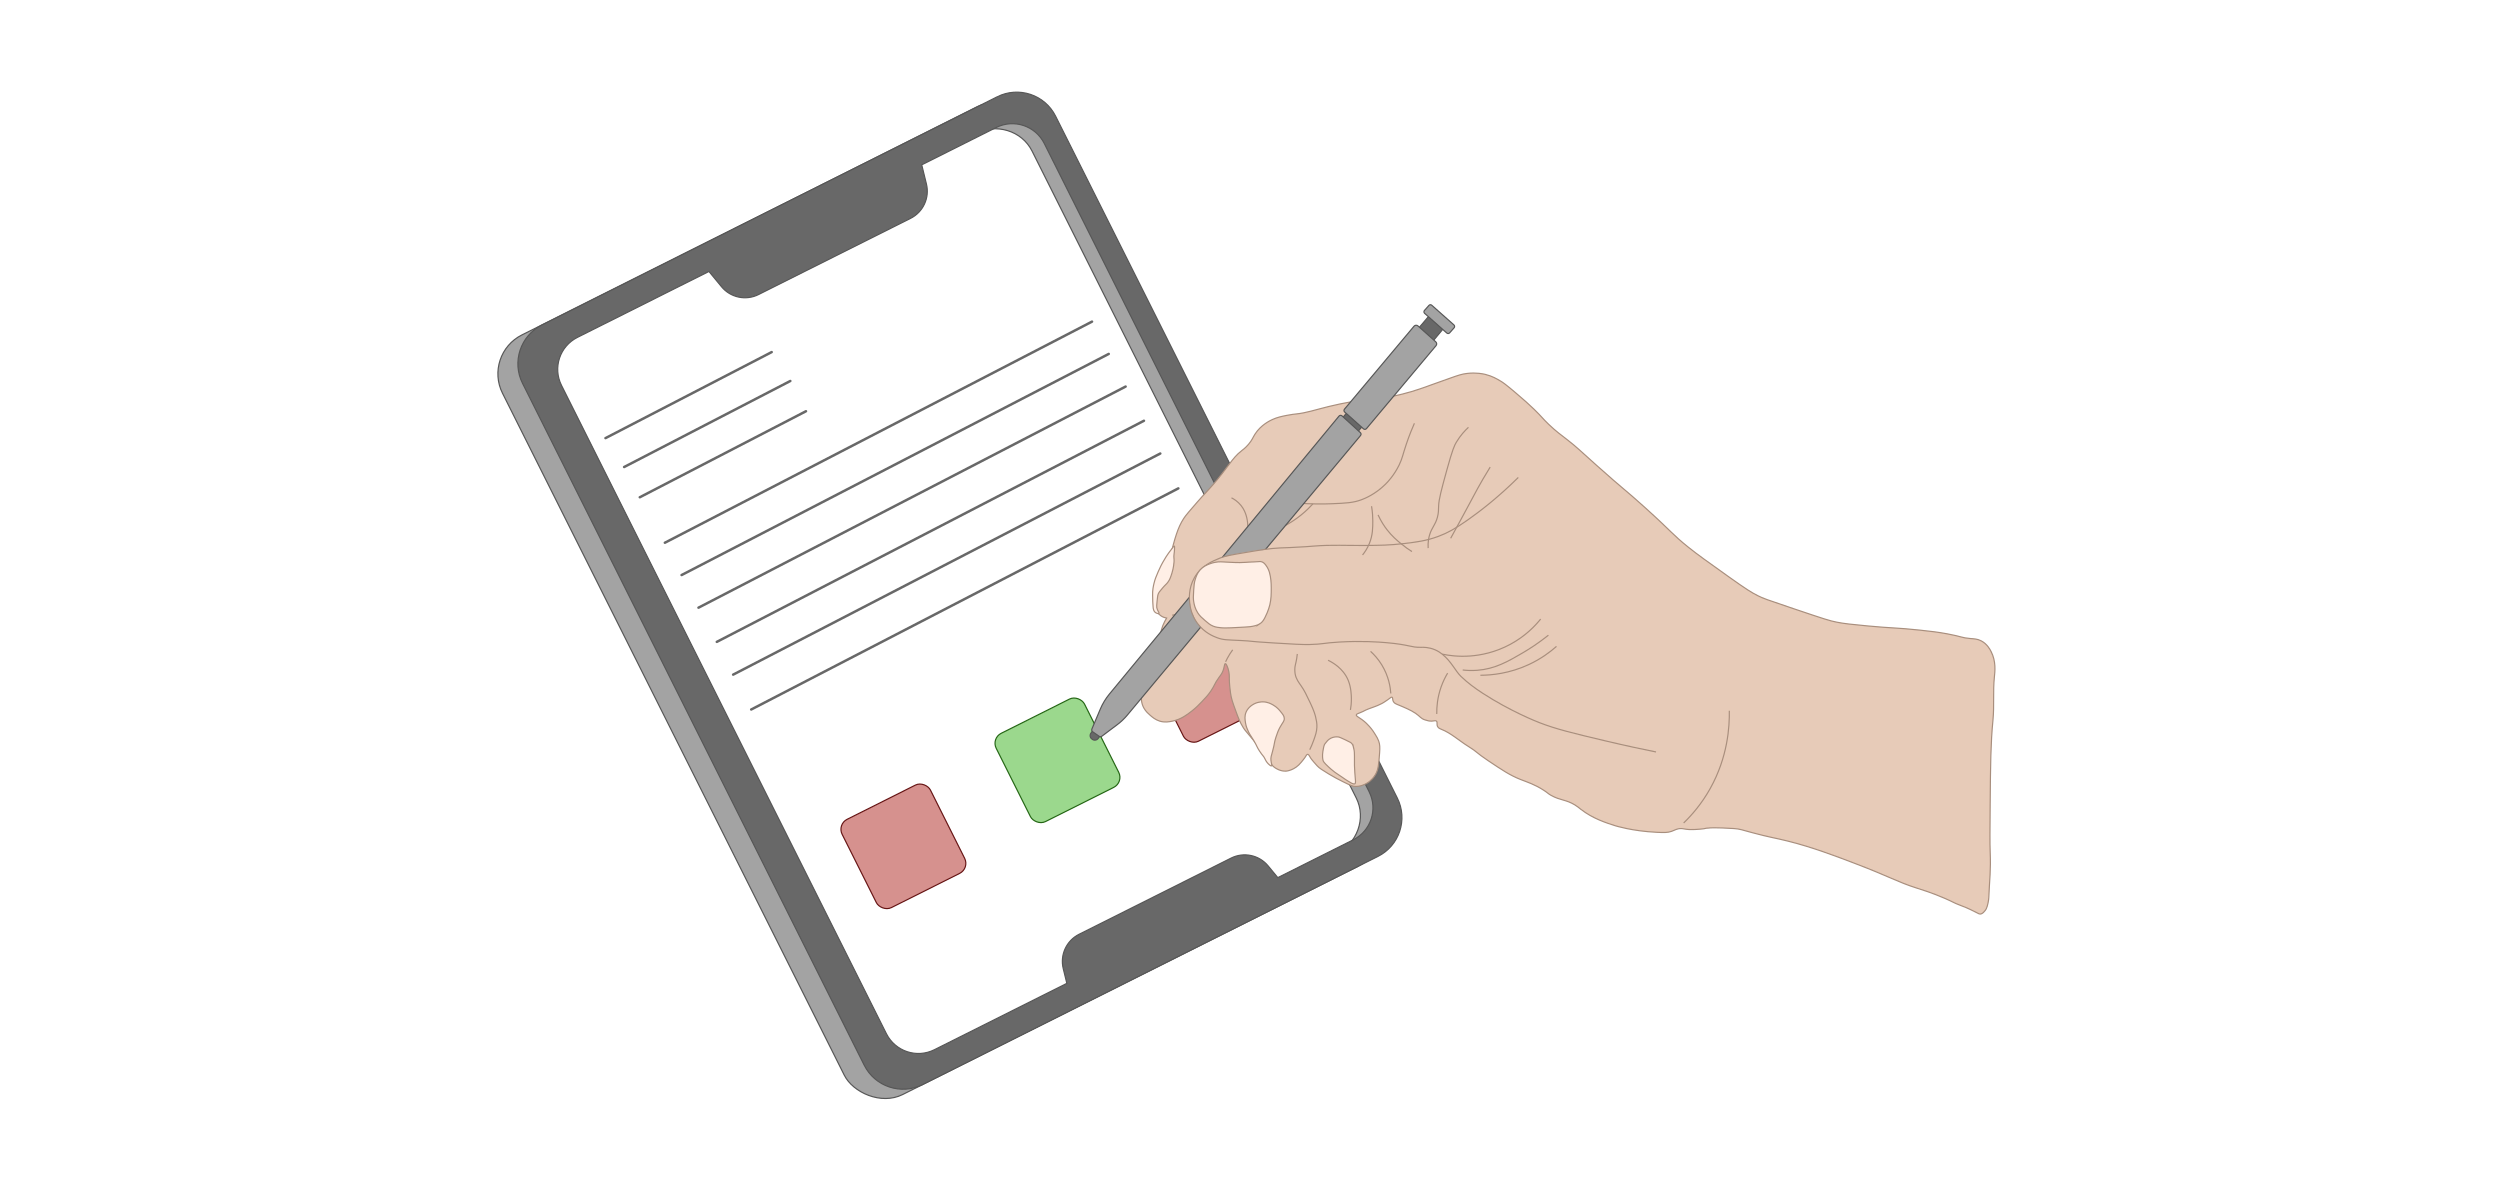 <?xml version="1.0" encoding="UTF-8"?>
<svg xmlns="http://www.w3.org/2000/svg" xmlns:xlink="http://www.w3.org/1999/xlink" viewBox="0 0 4200 2000">
  <defs>
    <style>
      .cls-1 {
        fill: #9bd88d;
        stroke: #246614;
      }

      .cls-1, .cls-2, .cls-3, .cls-4, .cls-5, .cls-6, .cls-7 {
        stroke-miterlimit: 10;
        stroke-width: 2px;
      }

      .cls-8 {
        filter: url(#drop-shadow-2);
      }

      .cls-2, .cls-5, .cls-6 {
        stroke: #a88e7d;
      }

      .cls-2, .cls-9 {
        fill: #e7cbb8;
      }

      .cls-10 {
        fill: #fff;
      }

      .cls-3 {
        fill: #a3a3a3;
      }

      .cls-3, .cls-7 {
        stroke: #565656;
      }

      .cls-4 {
        fill: #d6918e;
        stroke: #661414;
      }

      .cls-11 {
        filter: url(#drop-shadow-1);
      }

      .cls-12, .cls-7 {
        fill: #686868;
      }

      .cls-5 {
        fill: none;
      }

      .cls-13 {
        filter: url(#drop-shadow-3);
      }

      .cls-6 {
        fill: #ffefe6;
      }
    </style>
    <filter id="drop-shadow-1" x="820" y="137.83" width="1552" height="1725.17" filterUnits="userSpaceOnUse">
      <feOffset dx="-6" dy="16"/>
      <feGaussianBlur result="blur" stdDeviation="5"/>
      <feFlood flood-color="#000" flood-opacity=".5"/>
      <feComposite in2="blur" operator="in"/>
      <feComposite in="SourceGraphic"/>
    </filter>
    <filter id="drop-shadow-2" x="1901" y="609.75" width="1467" height="942.25" filterUnits="userSpaceOnUse">
      <feOffset dx="-6" dy="16"/>
      <feGaussianBlur result="blur-2" stdDeviation="5"/>
      <feFlood flood-color="#000" flood-opacity=".5"/>
      <feComposite in2="blur-2" operator="in"/>
      <feComposite in="SourceGraphic"/>
    </filter>
    <filter id="drop-shadow-3" x="1815" y="496" width="645" height="764" filterUnits="userSpaceOnUse">
      <feOffset dx="-2" dy="5"/>
      <feGaussianBlur result="blur-3" stdDeviation="5"/>
      <feFlood flood-color="#000" flood-opacity=".5"/>
      <feComposite in2="blur-3" operator="in"/>
      <feComposite in="SourceGraphic"/>
    </filter>
  </defs>
  <g id="Layer_6" data-name="Layer 6">
    <g class="cls-11">
      <g>
        <rect class="cls-3" x="1084.21" y="279.44" width="1001.74" height="1427.48" rx="73.06" ry="73.06" transform="translate(-276.99 815.4) rotate(-26.62)"/>
        <rect class="cls-10" x="1156.24" y="287.71" width="944.69" height="1373.64" rx="98.26" ry="98.26" transform="translate(-264.02 832.92) rotate(-26.62)"/>
        <path class="cls-3" d="M1671.18,194.51l-27.75,13.91c36.08-18.08,79.23-4.99,96.38,29.24l544.69,1086.92c17.15,34.23,1.81,76.63-34.26,94.71l27.75-13.91c36.08-18.08,51.42-60.48,34.26-94.71L1767.56,223.75c-17.15-34.23-60.3-47.32-96.38-29.24Z"/>
        <path class="cls-7" d="M1681.36,146.59l-764.93,383.33c-36.08,18.08-50.67,61.98-32.59,98.06l574.07,1145.56c18.08,36.08,61.98,50.67,98.06,32.59l764.93-383.33c36.08-18.08,50.67-61.98,32.59-98.06L1779.41,179.18c-18.08-36.08-61.98-50.67-98.06-32.59ZM2306.22,1314.26c14.87,29.67,2.87,65.78-26.8,80.65l-126.74,63.51-16.19-19.66c-15.13-18.37-40.94-23.84-62.22-13.18l-255.34,127.96c-21.27,10.66-32.35,34.61-26.69,57.73l6.06,24.74-222.47,111.49c-29.67,14.87-65.78,2.87-80.65-26.8L949.31,631.43c-14.87-29.67-2.87-65.78,26.8-80.65l220.94-110.72,21.09,25.61c15.13,18.37,40.94,23.84,62.22,13.18l255.34-127.96c21.27-10.66,32.35-34.61,26.69-57.73l-7.89-32.23,125.21-62.74c29.67-14.87,65.78-2.87,80.65,26.8l545.86,1089.26Z"/>
      </g>
      <rect class="cls-1" x="1699.58" y="1178.52" width="165.91" height="165.91" rx="18.78" ry="18.78" transform="translate(-376.26 932.3) rotate(-26.62)"/>
      <rect class="cls-4" x="1440.72" y="1323" width="165.91" height="165.91" rx="18.78" ry="18.78" transform="translate(-468.42 831.64) rotate(-26.62)"/>
      <rect class="cls-4" x="1956.64" y="1043.49" width="165.91" height="165.91" rx="18.78" ry="18.78" transform="translate(-288.52 1033.16) rotate(-26.62)"/>
      <rect class="cls-12" x="1075.63" y="708.03" width="812.3" height="4.25" rx="2.12" ry="2.12" transform="translate(-160.61 760.63) rotate(-27.37)"/>
      <rect class="cls-12" x="1061.12" y="745.1" width="318.63" height="4.25" rx="2.12" ry="2.12" transform="translate(-206.9 644.64) rotate(-27.37)"/>
      <rect class="cls-12" x="1034.81" y="694.29" width="318.63" height="4.25" rx="2.12" ry="2.12" transform="translate(-186.49 626.86) rotate(-27.37)"/>
      <rect class="cls-12" x="1003.51" y="645.73" width="318.63" height="4.25" rx="2.12" ry="2.12" transform="translate(-167.67 607.04) rotate(-27.37)"/>
      <rect class="cls-12" x="1103.73" y="762.31" width="812.3" height="4.25" rx="2.12" ry="2.12" transform="translate(-182.42 779.62) rotate(-27.37)"/>
      <rect class="cls-12" x="1132.1" y="817.13" width="812.3" height="4.25" rx="2.12" ry="2.12" transform="translate(-204.44 798.8) rotate(-27.37)"/>
      <rect class="cls-12" x="1162.89" y="874.58" width="812.3" height="4.25" rx="2.12" ry="2.12" transform="translate(-227.4 819.38) rotate(-27.37)"/>
      <rect class="cls-12" x="1190.33" y="929.63" width="812.3" height="4.25" rx="2.12" ry="2.12" transform="translate(-249.64 838.16) rotate(-27.37)"/>
      <rect class="cls-12" x="1220.66" y="988.21" width="812.3" height="4.25" rx="2.12" ry="2.12" transform="translate(-273.17 858.65) rotate(-27.37)"/>
    </g>
  </g>
  <g id="Layer_2" data-name="Layer 2">
    <g class="cls-8">
      <path class="cls-2" d="M3351.07,1078.61c-1.99-3.86-6.79-12.87-16.7-18-6.4-3.32-11.7-3.33-18.52-3.91-14.62-1.25-13.5-3.2-38.35-7.83-16.24-3.02-28.19-4.33-46.17-6.26-39.54-4.24-47.05-3.13-87.65-7.04-26.27-2.53-39.4-3.8-51.65-6.26-12.78-2.57-19.47-4.72-72.78-22.7-46.44-15.66-51.14-17.32-60.26-21.91-10.4-5.23-18.77-10.36-49.3-32.09-34.81-24.77-52.21-37.16-67.3-49.3-28.43-22.89-25.71-24.17-73.57-67.3-34.93-31.49-32.59-27.39-79.04-68.87-30.64-27.36-34.65-31.81-50.09-43.83-10.75-8.37-19.52-14.54-32.09-26.61-10.53-10.11-11.05-12.18-24.26-25.04-9.66-9.4-16.81-15.53-29.74-26.61-18.29-15.67-23.19-18.76-25.83-20.35-6.83-4.12-14.87-8.88-26.61-11.74-2.9-.71-14.77-3.43-30.52-1.57-8.81,1.04-14.54,3-28.17,7.83-38.87,13.75-38.75,13.91-41.48,14.87-12.18,4.27-31.72,11.05-55.57,15.65-18.07,3.49-16.98,1.56-44.61,5.48-13.29,1.88-35.39,5.08-62.61,11.74-23.3,5.7-36.83,10.64-54.78,12.52-2.09.22-7.9.78-15.65,2.35-8.55,1.73-16.13,3.26-24.26,7.04-3.81,1.77-19.02,8.85-28.96,24.26-3.88,6.02-4.88,10.1-10.96,17.22-5.17,6.07-10.02,9.64-11.74,10.96-16.07,12.27-22.22,27.69-50.87,60.26-10.04,11.42-11.02,11.5-23.48,25.83-12.87,14.8-19.31,22.2-22.7,27.39-10.46,16.01-14.8,32.85-23.48,66.52-2.14,8.29-4.18,17.14-9.39,28.96-4.85,11-6.39,10.86-10.17,20.35-4.48,11.25-10.04,25.19-4.17,37.57.89,1.87,3.5,6.8,8.87,10.43,3.01,2.04,6.2,3.21,9.4,3.82-1.51,2.47-2.59,4.54-3.13,5.57-5.34,10.22-6.5,18.25-8.35,26.61-1.71,7.74-5.83,18.9-14.09,41.22-10.19,27.56-15.38,36.59-16.7,53.74-.58,7.55-.35,15.94,4.17,24,3.19,5.69,7.54,9.48,10.43,12,3.61,3.14,8.71,7.59,16.17,9.91,8.39,2.61,15.54,1.21,21.39,0,14.73-3.06,24.7-10.84,32.87-17.22,6.98-5.45,11.81-10.53,16.7-15.65,5.61-5.9,9.88-10.38,14.61-17.22,7.01-10.15,6.11-12.56,14.09-23.48,2.49-3.41,4.06-5.21,5.74-8.87,3.57-7.8,2.94-13.88,4.7-14.09,1.97-.24,4.34,7.22,4.7,8.35,2.36,7.55,2.14,13.78,2.09,16.7,0,0-.14,8.7,2.09,24.52,1.32,9.41,3.66,15.84,8.35,28.7,4.59,12.6,7.33,20.12,13.04,29.22,3.58,5.71,3.7,4.64,17.74,21.91,12.37,15.22,18.56,22.82,21.39,27.13,6.47,9.84,7.83,14,14.09,18.26,2.3,1.56,9.4,6.26,18.78,5.74,0,0,14.35-.8,25.57-15.13,1.91-2.44,4.02-4.73,5.74-7.3,2.48-3.7,3.2-5.66,4.7-5.74,1.95-.1,3.36,3.1,5.22,6.26,0,0,1.72,2.93,10.96,13.04,3.66,4,8.87,7.19,19.3,13.57,8.74,5.34,14.97,8.48,24,13.04,14.18,7.16,16.7,7.62,18.78,7.83,10.47,1.03,18.73-3.66,21.39-5.22,8.19-4.79,12.35-11.3,14.09-14.09,5.18-8.31,5.89-17.89,7.3-37.04.66-8.92.48-14.11-1.57-19.83-1.35-3.77-3.12-6.67-5.74-10.96-1.95-3.19-4.98-8.11-9.91-13.57-2.31-2.56-6.3-6.97-12.52-11.48-5.78-4.18-9.7-5.71-9.39-7.83.2-1.41,2.13-2,6.26-3.65,8.95-3.57,5.26-2.94,15.13-6.78,7.79-3.03,7.93-2.58,14.09-5.22,6.31-2.7,9.29-4.5,10.43-5.22,3.1-1.94,6.26-4.17,6.26-4.17,5.27-3.73,6.61-5.24,7.83-4.7,1.7.76.3,4.29,2.61,7.83,1.63,2.5,4.13,3.51,5.74,4.17,12.4,5.13,23.41,9.7,31.3,15.13,7.58,5.22,8.64,8.74,15.65,10.96,4.13,1.3,7.21,2.28,11.48,2.09,4.2-.19,6.27-1.36,7.83,0,2.16,1.89-.14,5.6,2.09,9.39,1.58,2.68,4.39,3.65,5.74,4.17,16.68,6.5,30.19,19.24,45.39,28.7,16.48,10.25,12.41,9.94,33.39,24,24.59,16.48,36.88,24.72,54.78,31.83,11.34,4.5,23.34,7.98,39.13,18.26,7.68,5,6.44,5.22,12,8.35,15.59,8.78,25.02,6.89,40.17,16.17,4.43,2.72,6.52,4.66,9.91,7.3,20.07,15.68,43.23,23.01,57.91,27.65,0,0,28.64,9.06,69.39,10.96,12.17.57,18.39.8,25.04-1.57,5.88-2.09,9.33-4.83,16.17-4.7,4.05.08,5.5,1.1,12.52,1.57,1.07.07,4.77.3,10.96,0,2.13-.1,14.52-.7,19.35-2.21,1.86.03,3.79-.23,5.18-.4,0,0,8.28-1.01,40.7,1.04,9.54.61,13.97,2.33,30.26,6.78,29.43,8.04,37.83,8.66,60.52,14.35,41.04,10.28,78.33,24.48,112.7,37.57,59.35,22.6,70.18,30.71,104.09,41.48,7.81,2.48,25.04,7.7,46.96,17.22,14.69,6.38,13.79,7,24.26,10.96,17.83,6.74,19.96,8.61,32.87,14.87,5.05,2.45,10.97-5.95,12.13-8.22,2.55-4.99,4.18-15.45,4.3-18.39,1.37-33.17,3.71-45.09,2.35-78.26-.56-13.51-.37-35.35,0-79.04.58-68.29.87-102.44,4.7-141.65,2.33-23.9-.15-48.12,2.35-72,.99-9.42,3.07-26.5-5.48-43.04Z"/>
      <path class="cls-6" d="M1978.77,901.35c-.69-.24-1.77,1.45-3.52,3.91-3.71,5.23-2.47,2.76-6.26,8.22-2.04,2.94-5.67,8.2-9.78,15.65-1.24,2.25-4.21,7.76-7.43,15.26-3.27,7.6-5.37,12.49-7.04,19.57-1.1,4.67-2.67,11.53-2.35,20.35.36,9.64.05,12.52.78,19.11.28,2.48.13,3.31,1.17,5.93.26.66,1.06,2.58,3.13,3.91,1.69,1.09,4.63,2.16,5.48,1.17,1.03-1.19-2.31-3.91-3.52-9.39-.42-1.92-.16-4.7.39-10.17.72-7.17,1.08-10.76,1.96-12.91,1.14-2.81,3.13-5.17,7.04-9.78,5.43-6.39,6.36-6.28,9-9.78,3.62-4.8,4.99-9.14,7.04-15.65.72-2.3,2.81-9.29,3.52-18.78.42-5.62-.83-7.47,0-12.91.47-3.1.57-4.81.78-8.22.26-4.23.1-5.31-.39-5.48Z"/>
      <path class="cls-6" d="M2163.59,1190.78c-.21-4.04-2.54-6.86-6.78-12-2.05-2.48-5.7-6.83-12-10.43-3.33-1.91-8.9-5.01-16.7-5.22-3.18-.08-10.78.2-18.26,5.22-2.31,1.55-7.54,5.16-10.43,12-2.76,6.52-1.86,12.36-1.04,17.74,1.03,6.77,3.32,11.66,5.22,15.65,2.76,5.79,3.67,5.76,8.87,14.61,5.77,9.82,4.68,9.93,9.39,17.22,5.57,8.63,6.66,7.8,9.39,13.57.66,1.39,2.1,4.61,5.22,7.83.53.55,4.36,4.5,5.74,3.65,1.21-.74-.58-4.47-1.04-9.39-.44-4.72.63-7.42,2.61-14.61,4.18-15.17,2.44-14.09,5.74-24,2.18-6.56,3.66-10.98,6.78-16.7,4.48-8.18,7.56-10.25,7.3-15.13Z"/>
      <path class="cls-6" d="M2280.46,1241.91c-.86-3.77-1.38-6.02-3.13-8.35-1.31-1.74-2.68-2.69-11.48-6.78-6.37-2.97-9.6-4.45-11.48-4.7-2.61-.34-7.46-.47-12.52,2.09-4.74,2.4-7.25,5.94-7.83,6.78-2.74,4.03-3.31,1.45-5.54,15.13-1.25,7.64-.39,13.27.32,15.65.39,1.32,1.26,3.4,8.87,10.43,3.13,2.89,5.96,5.48,10.43,8.87,3.83,2.9,3,1.93,13.04,8.87,4.48,3.09,6.13,4.32,9.39,6.26,2,1.19,6.26,3.65,6.26,3.65h0s3.63,1.78,5.22,1.04c1.97-.92,1.21-5.91.52-13.57,0,0-.82-9.08-1.04-17.22-.12-4.23.07-3.65,0-15.65-.03-5.13-.08-8.31-1.04-12.52Z"/>
      <path class="cls-5" d="M2382.2,695.13c-3.43,7.75-8.46,19.78-13.57,34.96-6.21,18.44-6.53,23.68-12,34.96-8.38,17.26-19,28.41-22.96,32.35-17.08,17.01-34.97,24.14-40.17,26.09-14.09,5.26-26.28,5.84-50.09,6.78-14.34.57-34.13.74-57.91-1.04"/>
      <path class="cls-5" d="M2074.9,820.35c4,2,10.52,5.92,16.17,13.04,5.25,6.61,7.28,12.87,8.35,16.17,7.12,21.96-.91,48.83-2.61,54.26"/>
      <path class="cls-5" d="M2295.07,916.35c3.19-3.9,7.85-10.38,11.48-19.3,5.76-14.16,5.75-26.7,5.74-38.09,0-6.17-.4-14.58-2.09-24.52"/>
      <path class="cls-5" d="M2405.3,904.8c-.61-10.1,1.01-17.59,2.47-22.37,3.8-12.4,9.51-16.23,13.04-29.22,2.11-7.77,1.86-13,2.09-19.3.41-11.38,4.8-27.57,13.57-59.48,9.85-35.89,13.07-42.27,16.17-47.48,6.97-11.69,14.83-19.94,20.35-25.04"/>
      <path class="cls-5" d="M2378.04,910.65c-5-3.15-11.56-7.63-18.79-13.61-6.3-5.21-14.53-12.11-22.96-22.96-4.47-5.76-10.12-14.07-15.13-25.04"/>
      <path class="cls-5" d="M2509.51,768.69c-9.39,15.12-16.54,27.69-21.39,36.52-3.18,5.77-3.06,5.74-15.13,28.17-4.69,8.72-8.82,16.4-14.09,26.09-4.18,7.7-9.52,17.48-15.78,28.84"/>
      <path class="cls-5" d="M2076.93,1075.68c-2.96,4-5.98,8.62-8.81,13.88-1.15,2.14-2.19,4.23-3.13,6.26"/>
      <path class="cls-5" d="M2185.47,1082.63c-.55,5.64-1.39,10.13-2.06,13.19-1.01,4.66-1.86,7.12-2.09,11.48,0,0-.23,4.39.52,8.87,1.43,8.52,6.25,14.59,9.91,19.83,5.61,8.01,8.96,15.08,15.65,29.22,6.12,12.93,7.93,19.46,8.87,23.48,1.25,5.34,2.39,10.42,2.09,17.22-.34,7.49-2.26,12.97-5.22,21.39-2.2,6.27-4.58,11.68-6.78,16.17"/>
      <path class="cls-5" d="M2274.72,1176.69c.84-4.71,1.69-11.35,1.57-19.3-.08-5.11-.29-18.16-5.22-30.26-8.24-20.23-26.67-30.41-33.91-33.91"/>
      <path class="cls-5" d="M2308.55,1078.29c5.77,5.23,12.71,12.69,18.87,22.75,11.65,19.05,14.41,37.53,15.13,48"/>
      <path class="cls-5" d="M2438,1114.87c-3.76,6.28-7.69,14.02-10.93,23.21-6.35,17.99-7.5,34.12-7.3,45.39"/>
      <path class="cls-5" d="M2834.55,1366.61c13.91-13.48,30.41-32.5,44.61-57.91,29.6-53,32.56-104.01,32.09-130.7"/>
      <path class="cls-5" d="M2211.65,830.5c-9.47,10.46-25.83,25.98-50.14,38.36-24.39,12.43-46.63,16.54-60.68,18.04"/>
      <path class="cls-5" d="M1975.25,1017.56c7.83-1.57,15.65-3.13,23.48-4.7"/>
      <path class="cls-5" d="M2091.59,928.35c1.74-8.17,3.48-16.35,5.22-24.52"/>
    </g>
  </g>
  <g id="Layer_5" data-name="Layer 5">
    <g class="cls-13">
      <path class="cls-7" d="M1840.09,1222.18h11.03v15.07h-11.03c-3.85,0-6.97-3.12-6.97-6.97v-1.13c0-3.85,3.12-6.97,6.97-6.97Z" transform="translate(-251.69 1951.9) rotate(-52.76)"/>
      <polygon class="cls-7" points="2431.51 541.38 2259.87 748.35 2235.07 723.3 2406.46 521.39 2431.51 541.38"/>
      <path class="cls-3" d="M2287.77,726.58l-391.79,469.7c-5.05,6.05-10.78,11.5-17.09,16.23l-25.81,19.36c-1.35,1.01-3.19,1.04-4.57.07l-10.76-7.53c-1.51-1.05-2.07-3.02-1.36-4.71l14.11-33.43c3.85-9.12,9-17.63,15.3-25.26l385.78-467.04c1.24-1.5,3.48-1.66,4.92-.35l30.96,28.26c1.34,1.23,1.48,3.3.32,4.69Z"/>
      <path class="cls-3" d="M2292.71,715.48l-31.7-28.33c-1.37-1.22-1.52-3.32-.34-4.72l116.92-139.4c1.67-1.99,4.65-2.21,6.59-.47l29.92,26.73c1.85,1.66,2.06,4.48.46,6.39l-116.96,139.46c-1.23,1.47-3.44,1.63-4.88.35Z"/>
      <rect class="cls-3" x="2391.54" y="522.18" width="56.62" height="18.13" rx="3.27" ry="3.27" transform="translate(962.78 -1472.46) rotate(41.59)"/>
    </g>
  </g>
  <g id="Layer_7" data-name="Layer 7">
    <path class="cls-9" d="M2058.72,1045.74c-6.45-.17-15.98-5.54-20.01-9.24-.6-.55-1.12-1.09-1.62-1.63-2.42-4.02-5.05-7.94-6.82-12.24-.23-2.08-.51-4.44-.48-4.31-.33-1.2-.77-2.26-1.23-3.27-.03-.34-.06-.68-.1-1.02.04-.43.08-.86.11-1.32.15-2.65-.28-5.6-1.2-8.11-.27-.74-.58-1.45-.91-2.13.02-.22.04-.45.07-.67.35-2.23.3-4.46-.15-6.56.1-.21.26-.59.5-1.16.61-1.28,1.97-4.17,2.54-6.59.58-.7,1.15-1.42,1.66-2.18,1.69-2.74,2.1-5.41,2.37-8.55.62-7.27-6.65-13.5-13.5-13.5-5.49,0-9.61,3.06-11.8,7.41-.04.05-.07.08-.12.14-1.1,1.19-2.25,2.55-3.07,3.96-.81,1.39-1.37,3.11-1.76,4.68-.54,2.19-.81,3.37-.91,3.93-.71,1.59-1.87,4.13-2.28,5.71-.82,3.15-1.04,6.56-1.26,9.8-.37,5.54-.44,11.4.98,16.83-.12,1.49.02,3.03.49,4.57.59,1.93.75,3.95,1.39,5.86.78,2.35,1.78,4.67,3.1,6.78,3.11,9.85,10.78,19.63,18.64,25.74,9.79,7.61,22.86,13.74,35.38,14.08,7.29.19,13.5-6.34,13.5-13.5s-6.18-13.3-13.5-13.5Z"/>
    <path class="cls-9" d="M2162.58,938.92c.25-1.01.39-2.07.39-3.18,0-7.26-6.18-13.58-13.5-13.5-1.2.01-2.4.03-3.6.04-.4,0-.8.03-1.19.07-7.58-.07-15.05-1-22.46,1.79-.12.05-.24.1-.36.15-12.47-.28-25.36,2.8-37.51,4.81-13.12,2.17-25.92,5.38-38.4,9.97-6.84,2.51-11.48,9.16-9.43,16.61,1.81,6.59,9.73,11.95,16.61,9.43,6.79-2.49,13.69-4.58,20.67-6.32,4.07,2.31,9.26,2.41,13.61.05.47-.26,2.29-.74,3.46-.73,2.64.03,5.29.09,7.93.14,5.97.1,11.78-.97,17.71-1.4,10.57-.77,21.24.48,31.1,4.68,6.7,2.85,14.47,2,18.47-4.84,3.08-5.27,2.07-14.21-3.5-17.75Z"/>
  </g>
  <g id="Layer_4" data-name="Layer 4">
    <path class="cls-5" d="M2782.11,1263.3c-20.99-4.22-50.49-10.44-85.7-18.78-54.13-12.83-81.78-19.47-110.35-30.52-3.69-1.43-48.57-19.04-95.09-49.3-13.61-8.85-24.77-17.11-36.39-28.17-9.42-8.97-16.18-25.22-31.7-37.57-2.62-2.08-6.51-4.94-12-7.3-10.73-4.62-20.3-4.25-23.48-4.17-17.56.4-18.56-4.36-58.43-7.83-12.95-1.13-42.1-3.17-78.78-1.04-27.51,1.59-26.82,3.65-50.09,4.17-12.37.28-28.25-.68-60-2.61-47.24-2.86-31.62-2.95-56.35-4.17-22.34-1.11-28.51-.71-39.13-4.7-5.93-2.23-21.16-8.18-32.87-24-10.65-14.39-12.44-28.92-13.04-34.43-.66-6-2.41-24.11,7.83-42.26,11.5-20.4,31.04-28.25,43.83-33.39,8.12-3.27,19.16-5.13,41.22-8.87,27.38-4.64,41.07-6.95,58.96-7.83,10.25-.5,21.55-.56,43.3-2.09,6.74-.47,11.34-.86,13.57-1.04,30.03-2.43,54.33-.74,87.65-1.04,22.57-.2,39.62-.36,63.13-3.13,20.66-2.44,37.7-4.55,57.91-12,15.69-5.78,28.94-13.17,49.57-27.65,21.96-15.42,51.8-38.55,85.04-71.48"/>
    <path class="cls-6" d="M2116.51,1048.08c4.04-2.63,6.31-6.15,8.61-10.57,5.79-11.14,8.1-20.99,8.22-21.52,2.37-10.44,2.36-18.24,2.35-28.57-.01-8.23-.56-17.09-3.13-26.22-.26-.93-1.9-6.56-6.26-12.13-2.32-2.97-4.18-4.35-6.26-5.09-2.47-.87-4.57-.59-6.26-.39-5.19.6-10.45.34-15.65.78-1.26.11-8.1.67-15.26.78-5.27.08-10.82-.21-21.91-.78-10-.52-11.14-.71-14.48-.39-7.8.75-13.39,2.92-14.87,3.52-4.15,1.68-10.04,4.06-15.26,9.78-4.94,5.42-6.74,11.04-8.22,15.65-1.88,5.88-2.17,10.22-2.74,18.78-.64,9.57-.96,14.44.39,21.13.69,3.39,2.01,9.64,6.26,16.43,3.41,5.45,7.02,8.56,12.52,13.3,5.28,4.56,8.46,7.3,13.7,9.39,4.69,1.88,8.55,2.25,13.7,2.74,3.44.33,6.27.38,16.43,0,5.64-.21,6.22-.29,22.3-1.17,6.58-.36,11.53-.63,18-2.35,4.36-1.16,6.33-2.16,7.83-3.13Z"/>
    <path class="cls-5" d="M2422.9,1098.95c11.14,2.33,27.42,4.57,46.96,3.13,17.49-1.29,42.07-5.85,67.83-19.83,25.29-13.73,41.59-31.05,50.61-42.26"/>
    <path class="cls-5" d="M2601.33,1067.13c-16.71,13.32-31.81,23.01-43.3,29.74-25.07,14.68-46.57,26.96-76.17,29.22-10.19.78-18.7.17-24.52-.52"/>
    <path class="cls-5" d="M2487.07,1134.43c18.23-.07,48.69-2.67,81.91-18.26,20.04-9.4,35.23-20.79,45.91-30.26"/>
  </g>
</svg>